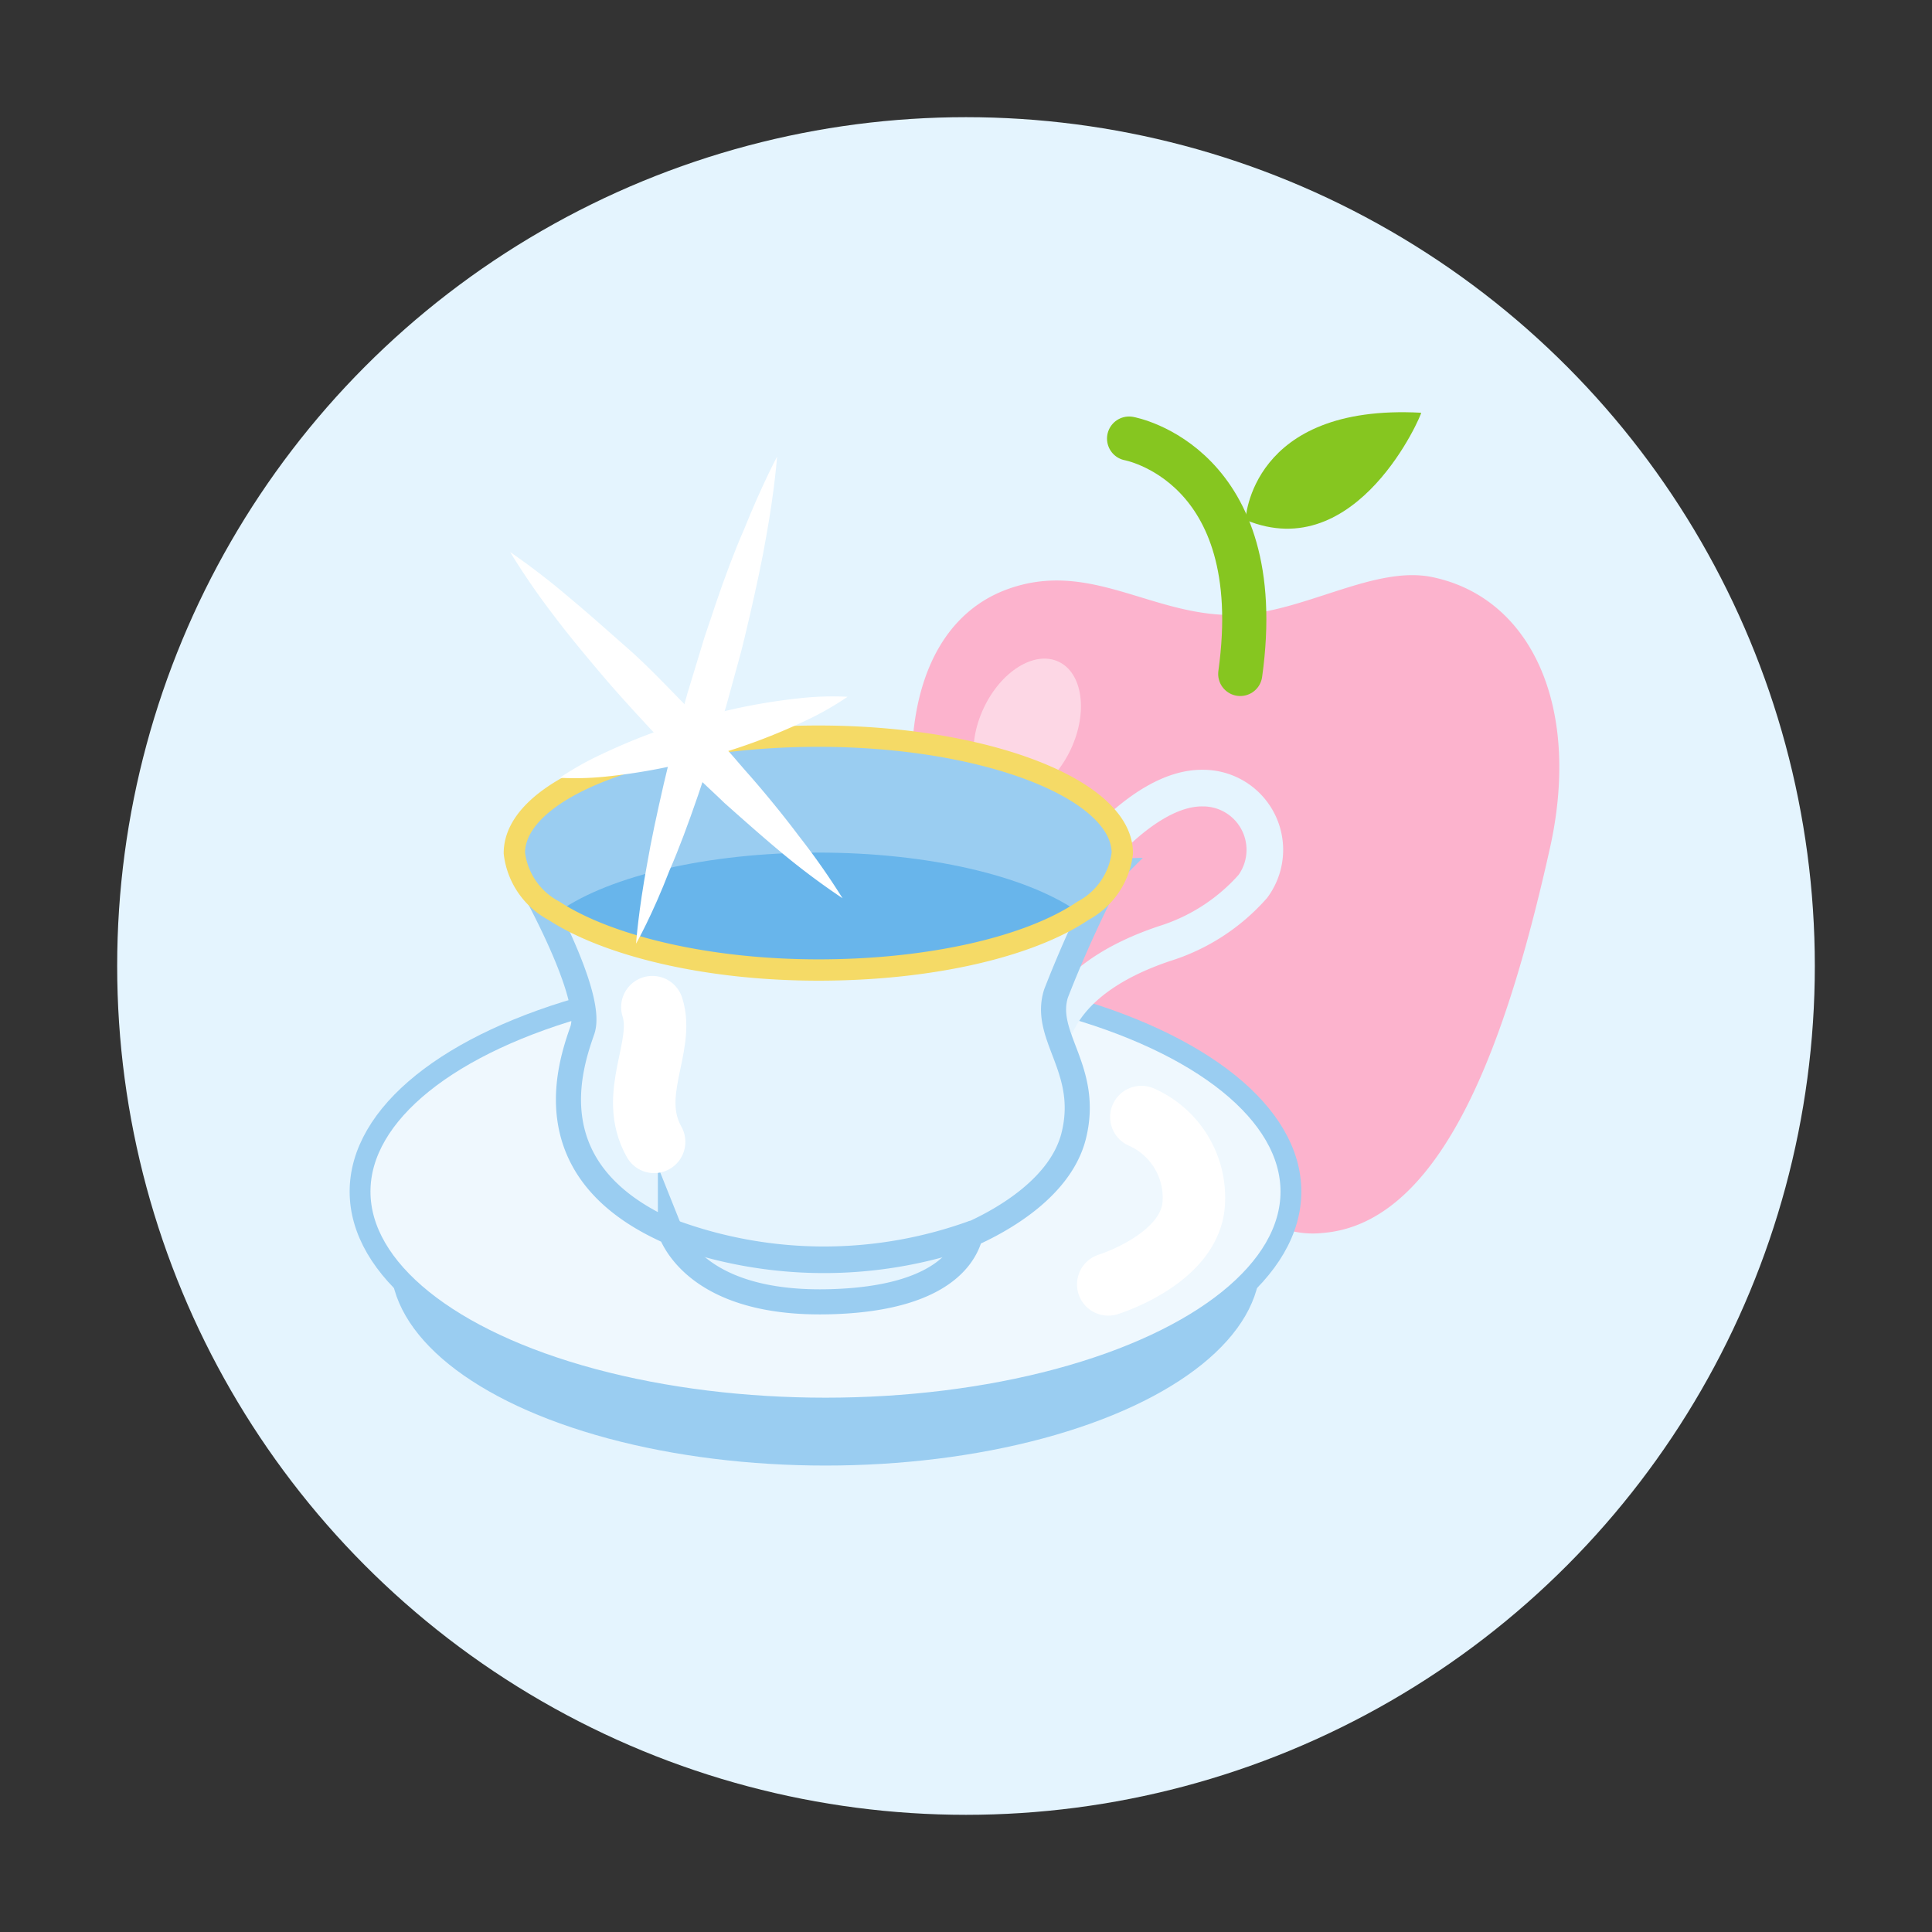 <svg id="Layer_1" data-name="Layer 1" xmlns="http://www.w3.org/2000/svg" viewBox="0 0 77 77"><rect x="0" y="0" width="77" height="77" fill="#333333" stroke="none"/><defs><style>.cls-1{fill:#e4f4fe;}.cls-2{fill:#fcb3cd;}.cls-12,.cls-13,.cls-14,.cls-3,.cls-8,.cls-9{fill:none;}.cls-3{stroke:#86c620;stroke-width:1.76px;}.cls-13,.cls-3{stroke-linecap:round;}.cls-10,.cls-12,.cls-13,.cls-14,.cls-3,.cls-8,.cls-9{stroke-miterlimit:10;}.cls-4{fill:#86c620;}.cls-15,.cls-5{fill:#fff;}.cls-5{opacity:0.48;}.cls-6{fill:#9acdf1;}.cls-7{fill:#eff8fe;}.cls-10,.cls-14,.cls-8{stroke:#9acdf1;}.cls-8{stroke-width:0.83px;}.cls-9{stroke:#e5f4fe;stroke-width:1.46px;}.cls-10{fill:#e5f4fe;stroke-width:1px;}.cls-11{fill:#68b5eb;}.cls-12{stroke:#f5da66;stroke-width:0.85px;}.cls-13{stroke:#fff;stroke-width:2.49px;}.cls-14{stroke-width:1.06px;}</style></defs><title>employee-benefits-2</title><circle class="cls-1" cx="38.5" cy="38.5" r="33.83"/><path class="cls-2" d="M61.8,33.68c-1.59,7.16-4.1,15.07-9.09,15.46a3.66,3.66,0,0,1-3.5-1.71s-1.24,2-4.34,1.36c-3.56-.77-7-8.28-8.24-15.11-.93-5.25.38-9,3.45-10.17,3.28-1.24,5.75,1,9,1,2.74,0,5.63-2,8-1.51C61,23.81,63,28.1,61.8,33.68Z"/><path class="cls-3" d="M45,17.48s5.6,1,4.43,9.38"/><path class="cls-4" d="M49.64,20.72s.19-4.64,7-4.27C56.69,16.46,54.1,22.58,49.64,20.72Z"/><ellipse class="cls-5" cx="40.94" cy="29.04" rx="2.95" ry="1.92" transform="translate(-2.69 53.86) rotate(-64.98)"/><ellipse class="cls-6" cx="32.9" cy="50.34" rx="17.33" ry="8.07"/><ellipse class="cls-7" cx="32.9" cy="47.49" rx="18.55" ry="8.63"/><ellipse class="cls-8" cx="32.9" cy="47.49" rx="18.55" ry="8.63"/><path class="cls-9" d="M42.93,34.93s2.52-3.55,5-3.52a2.46,2.46,0,0,1,2,3.92,7.79,7.79,0,0,1-3.53,2.28c-3.71,1.25-4.68,3.28-4.68,4.92"/><path class="cls-10" d="M42.79,45.28c-.51,2-2.72,3.3-4.11,3.92-.28,1.13-1.55,2.57-5.58,2.68-4.56.13-6-1.84-6.38-2.79h0a1.2,1.2,0,0,1-.23-.09c-5.21-2.42-3.76-6.56-3.28-7.94s-2-5.78-2-5.78l23.1-.56a48,48,0,0,0-2.22,4.87C41.54,41.31,43.46,42.61,42.79,45.28Z"/><path class="cls-6" d="M44.43,34a2.9,2.9,0,0,1-1.54,2.24c-2,1.37-5.87,2.3-10.28,2.3s-8.25-.93-10.28-2.3A2.9,2.9,0,0,1,20.8,34c0-2.51,5.29-4.55,11.82-4.55S44.43,31.53,44.43,34Z"/><path class="cls-6" d="M44.43,34a2.9,2.9,0,0,1-1.54,2.24c-2,1.37-5.87,2.3-10.28,2.3s-8.25-.93-10.28-2.3A2.9,2.9,0,0,1,20.8,34c0-2.51,5.29-4.55,11.82-4.55S44.43,31.53,44.43,34Z"/><path class="cls-11" d="M42.89,36.29c-2,1.37-5.87,2.3-10.28,2.3s-8.25-.93-10.28-2.3c2-1.38,5.87-2.31,10.28-2.31S40.86,34.91,42.89,36.29Z"/><path class="cls-12" d="M44.73,34a3,3,0,0,1-1.57,2.3c-2.08,1.41-6,2.36-10.54,2.36s-8.46-1-10.54-2.36A3,3,0,0,1,20.5,34c0-2.58,5.42-4.66,12.12-4.66S44.73,31.47,44.73,34Z"/><path class="cls-13" d="M45.49,44.52a3.51,3.51,0,0,1,2.08,3.53c-.22,2.16-3.4,3.14-3.4,3.14"/><path class="cls-13" d="M26,40.14c.51,1.57-1,3.47.07,5.37"/><path class="cls-14" d="M26.84,49.15a17.53,17.53,0,0,0,12,0"/><path class="cls-15" d="M20.33,22a29.17,29.17,0,0,1,2.4,1.85c.7.58,1.48,1.28,2.3,2s1.66,1.62,2.5,2.47l1.22,1.31c.41.43.77.88,1.15,1.3.74.85,1.4,1.67,1.94,2.39a28.91,28.91,0,0,1,1.74,2.48A28.92,28.92,0,0,1,31.17,34c-.7-.58-1.48-1.27-2.3-2-.4-.39-.84-.78-1.25-1.2l-1.25-1.27c-.82-.88-1.63-1.75-2.36-2.61s-1.4-1.67-1.94-2.39A29.17,29.17,0,0,1,20.33,22Z"/><path class="cls-15" d="M25.35,37.61s.09-1.29.44-3.17c.16-.94.39-2,.66-3.18s.6-2.38.94-3.6l.55-1.81c.17-.6.39-1.17.57-1.74.38-1.12.77-2.16,1.14-3,.71-1.77,1.32-2.91,1.32-2.91s-.09,1.29-.43,3.17c-.16.94-.39,2-.66,3.18-.14.58-.27,1.18-.44,1.78l-.5,1.82c-.37,1.21-.73,2.42-1.12,3.55s-.77,2.16-1.14,3C26,36.47,25.35,37.61,25.35,37.61Z"/><path class="cls-15" d="M22.31,31A12,12,0,0,1,24,30.05a23.84,23.84,0,0,1,3.86-1.44,23.59,23.59,0,0,1,4-.78,11.92,11.92,0,0,1,1.92-.06,11.93,11.93,0,0,1-1.67.95,23.59,23.59,0,0,1-3.86,1.44,23.84,23.84,0,0,1-4,.78A12,12,0,0,1,22.31,31Z"/></svg>
